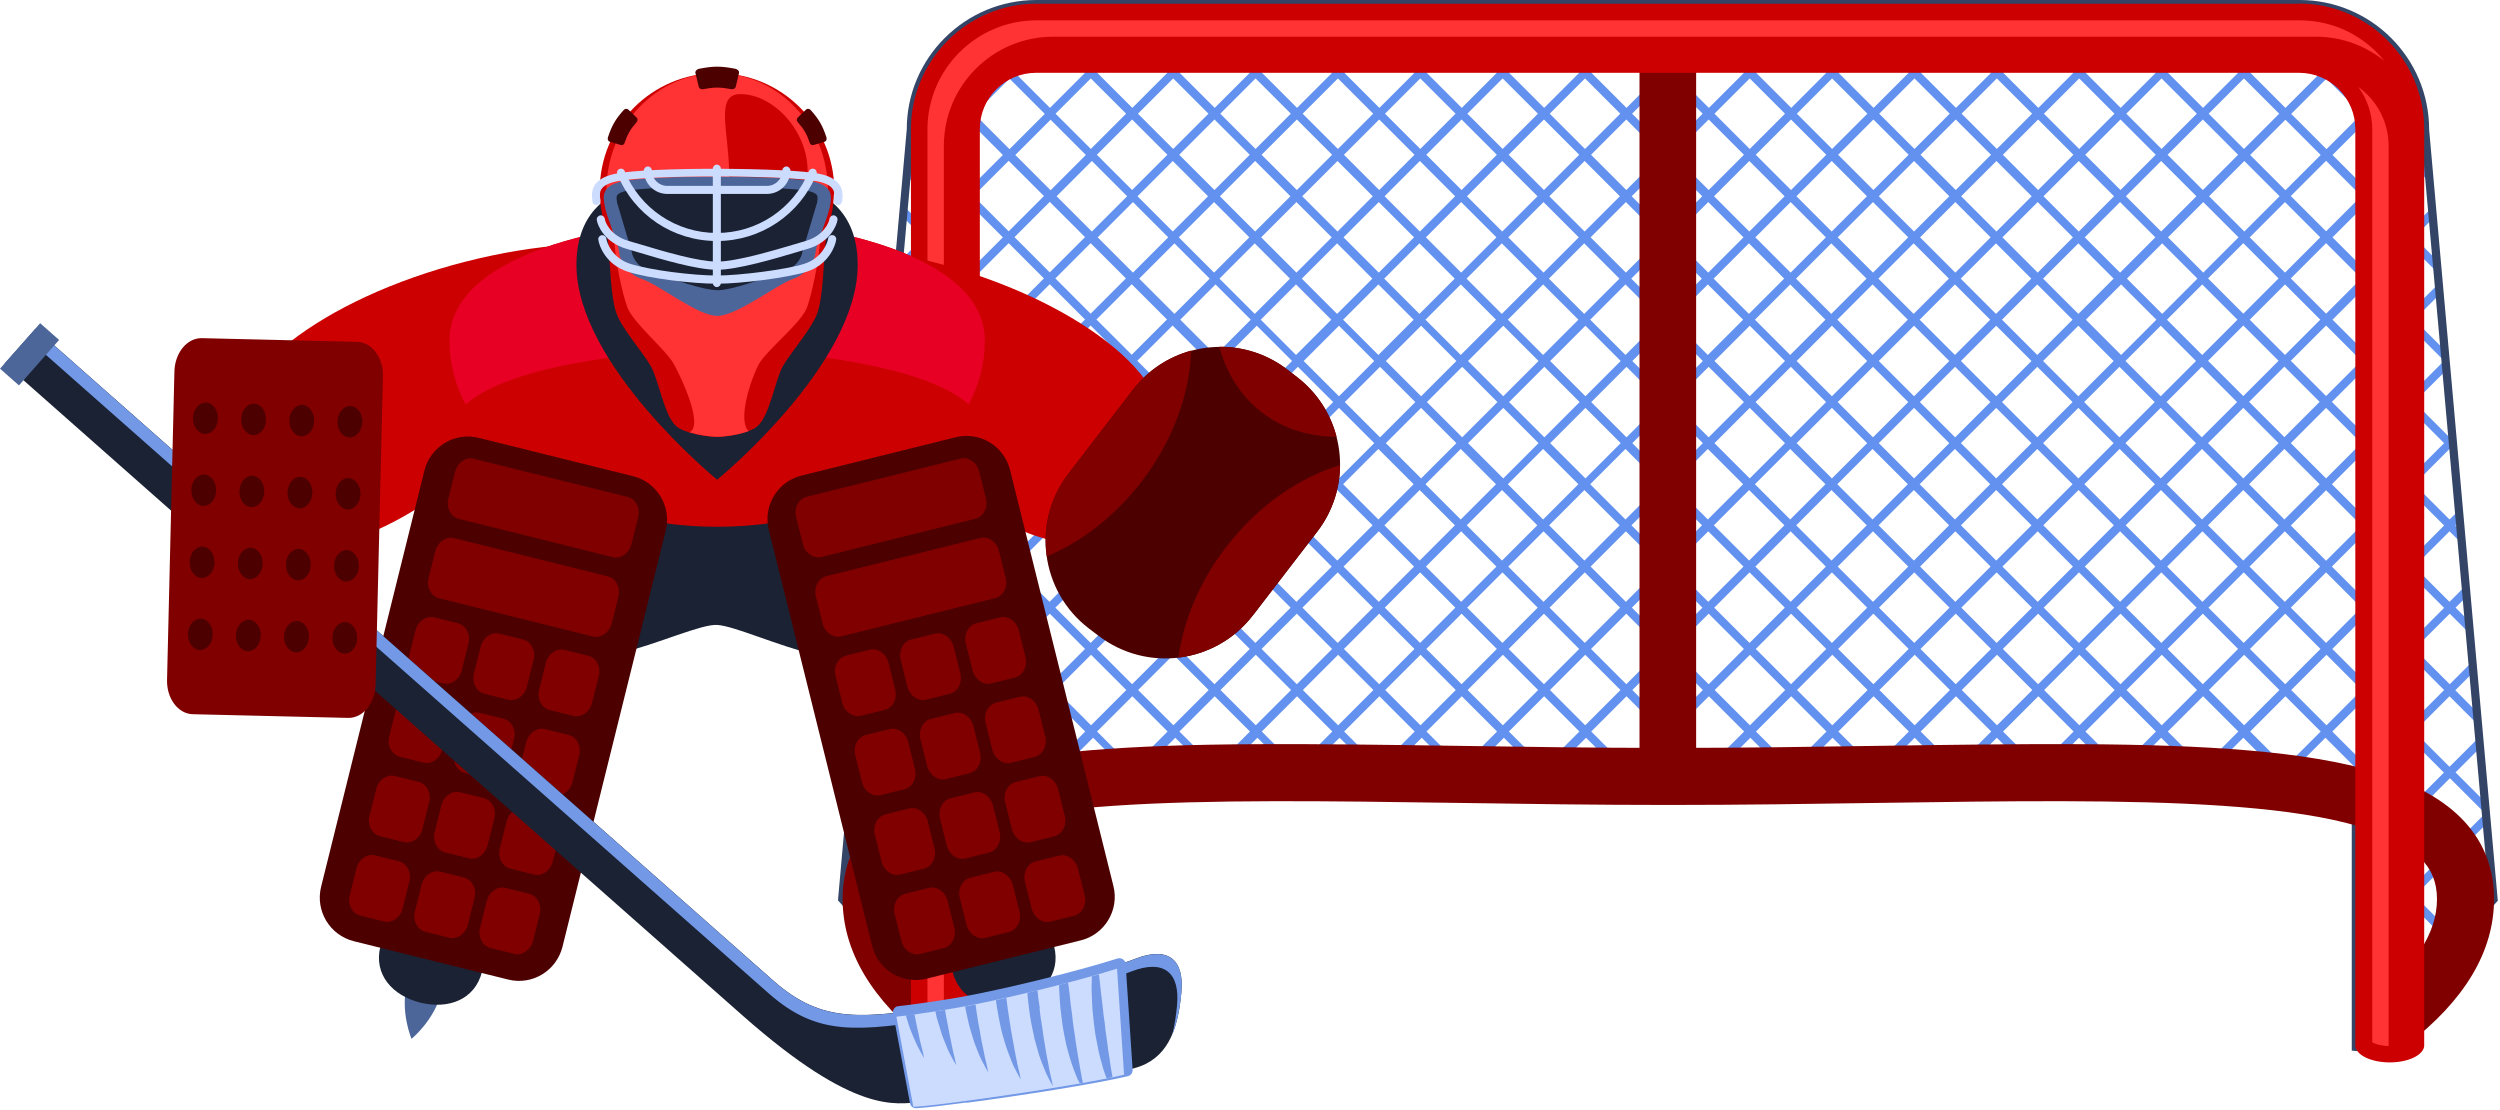 <svg viewBox="0 0 525 233" fill="none" xmlns="http://www.w3.org/2000/svg">
<path d="M506.861 207.643C507.253 207.207 507.645 206.772 508.037 206.38L507.079 205.421L514.485 198.015L515.052 198.581C515.444 198.145 515.836 197.71 516.184 197.274L515.705 196.795L523.112 189.388C523.417 189.083 523.591 188.865 523.591 188.865L523.373 186.6L523.068 186.905L515.662 179.498L522.197 172.963L521.761 168.301L515.662 162.202L520.759 157.105L520.541 154.883L514.398 161.026L506.992 153.619L514.398 146.213L520.28 152.094L520.018 149.393L515.618 144.949L519.321 141.246L519.147 138.981L514.442 143.686L507.035 136.279L514.442 128.873L518.624 133.055L518.406 130.354L515.662 127.609L517.927 125.344L517.709 123.078L514.398 126.389L506.992 118.983L514.398 111.576L516.882 114.06L516.664 111.359L515.618 110.313L516.489 109.442L516.315 107.22L514.398 109.093L506.992 101.687L514.398 94.28L515.226 95.108L514.877 91.361L514.398 91.84L506.992 84.434L513.701 77.768L513.309 73.455L506.992 67.137L512.263 61.866L512.046 59.644L505.728 65.918L498.322 58.511L505.728 51.105L511.784 57.16L511.566 54.459L506.948 49.841L510.826 45.964L510.608 43.698L505.728 48.578L498.322 41.171L505.728 33.765L510.129 38.165L509.911 35.464L506.992 32.545L509.431 30.105L509.214 27.883L505.728 31.325L498.322 23.918L505.728 16.512L507.558 18.342C506.992 16.73 506.251 15.161 505.38 13.724L498.322 6.666L498.714 6.273C498.235 5.925 497.799 5.576 497.276 5.228L497.102 5.446L496.274 4.618C494.793 3.747 493.268 3.006 491.656 2.44L495.882 6.666L488.475 14.072L481.069 6.666L486.558 1.176C485.818 1.089 485.077 1.002 484.336 0.958L479.849 5.446L475.274 0.871H472.835L478.629 6.666L471.223 14.072L463.816 6.666L469.611 0.871H467.171L462.596 5.446L458.022 0.871H455.582L461.376 6.666L453.97 14.072L446.563 6.666L452.358 0.871H449.918L445.343 5.446L440.769 0.871H438.329L444.124 6.666L436.717 14.072L429.311 6.666L435.105 0.871H432.665L428.091 5.446L423.516 0.871H421.076L426.871 6.666L419.464 14.072L412.058 6.666L417.852 0.871H415.412L410.838 5.446L406.263 0.871H403.823L409.618 6.666L402.211 14.072L394.805 6.666L400.6 0.871H398.16L393.585 5.446L389.01 0.871H386.571L392.365 6.666L384.959 14.072L377.552 6.666L383.347 0.871H380.907L376.332 5.446L371.758 0.871H369.318L375.112 6.666L367.706 14.072L360.299 6.666L366.094 0.871H363.654L359.08 5.446L354.505 0.871H352.065L357.86 6.666L350.453 14.072L343.047 6.666L348.841 0.871H346.401L341.827 5.446L337.252 0.871H334.812L340.607 6.666L333.2 14.072L325.794 6.666L331.588 0.871H329.149L324.574 5.446L319.999 0.871H317.56L323.354 6.666L315.948 14.072L308.541 6.666L314.336 0.871H311.896L307.321 5.446L302.747 0.871H300.307L306.101 6.666L298.695 14.072L291.288 6.666L297.083 0.871H294.643L290.068 5.446L285.494 0.871H283.054L288.849 6.666L281.442 14.072L274.036 6.666L279.83 0.871H277.39L272.816 5.446L268.241 0.871H265.801L271.596 6.666L264.189 14.072L256.783 6.666L262.577 0.871H260.137L255.563 5.446L250.988 0.871H248.548L254.343 6.666L246.936 14.072L239.53 6.666L245.324 0.871H242.885L238.31 5.446L233.735 0.871H231.296L237.09 6.666L229.684 14.072L222.277 6.666L228.072 0.871H225.632L221.057 5.446L216.57 0.958C215.829 0.958 215.089 1.089 214.348 1.176L219.837 6.666L212.431 14.072L205.024 6.666L209.251 2.44C207.639 3.006 206.07 3.747 204.632 4.618L203.805 5.446L203.587 5.228C203.107 5.576 202.628 5.925 202.149 6.273L202.541 6.666L195.483 13.724C194.612 15.205 193.871 16.73 193.305 18.385L195.135 16.555L202.541 23.962L195.135 31.368L191.649 27.927L191.475 30.148L193.915 32.588L190.996 35.507L190.734 38.209L195.135 33.808L202.541 41.215L195.135 48.621L190.255 43.742L190.037 46.007L193.915 49.885L189.297 54.503L189.079 57.204L195.135 51.148L202.541 58.555L195.135 65.961L188.817 59.687L188.643 61.909L193.915 67.181L187.597 73.498L187.205 77.811L193.871 84.477L186.465 91.884L185.985 91.405L185.637 95.151L186.465 94.324L193.871 101.73L186.465 109.137L184.591 107.263L184.417 109.485L185.288 110.357L184.243 111.402L183.981 114.103L186.465 111.62L193.871 119.026L186.465 126.433L183.153 123.122L182.936 125.387L185.201 127.653L182.456 130.398L182.239 133.099L186.421 128.916L193.828 136.323L186.421 143.729L181.716 139.024L181.498 141.29L185.201 144.993L180.801 149.437L180.583 152.138L186.465 146.256L193.871 153.663L186.465 161.069L180.322 154.926L180.104 157.148L185.201 162.246L179.102 168.345L178.71 173.007L185.245 179.542L177.838 186.948L177.533 186.644L177.315 188.909C177.315 188.909 177.49 189.127 177.795 189.475L185.201 196.838L184.722 197.317C185.114 197.753 185.463 198.189 185.855 198.625L186.421 198.058L193.828 205.465L192.869 206.423C193.261 206.859 193.653 207.294 194.045 207.687L195.047 206.685L202.454 214.091L201.147 215.398C201.583 215.834 201.975 216.269 202.367 216.618L203.674 215.311L206.157 217.794V215.355L204.894 214.091L206.157 212.828V210.388L203.674 212.871L196.267 205.465L203.674 198.058L206.157 200.542V198.102L204.894 196.838L206.157 195.575V193.135L203.674 195.618L196.267 188.212L203.674 180.805L206.157 183.289V180.849L204.894 179.585L206.157 178.322V175.882L203.674 178.366L196.267 170.959L203.674 163.553L206.68 166.559H209.12L204.894 162.333L212.3 154.926L219.707 162.333L215.481 166.559H217.92L220.927 163.553L223.933 166.559H226.373L222.146 162.333L229.553 154.926L236.96 162.333L232.733 166.559H235.173L238.179 163.553L241.186 166.559H243.625L239.399 162.333L246.806 154.926L254.212 162.333L249.986 166.559H252.426L255.432 163.553L258.438 166.559H260.878L256.652 162.333L264.059 154.926L271.465 162.333L267.239 166.559H269.679L272.685 163.553L275.691 166.559H278.131L273.905 162.333L281.311 154.926L288.718 162.333L284.492 166.559H286.932L289.938 163.553L292.944 166.559H295.384L291.158 162.333L298.564 154.926L305.971 162.333L301.745 166.559H304.184L307.191 163.553L310.197 166.559H312.636L308.41 162.333L315.817 154.926L323.223 162.333L318.997 166.559H321.437L324.443 163.553L327.449 166.559H329.889L325.663 162.333L333.07 154.926L340.476 162.333L336.25 166.559H338.69L341.696 163.553L344.702 166.559H347.142L342.916 162.333L350.322 154.926L357.729 162.333L353.503 166.559H355.943L358.949 163.553L361.955 166.559H364.395L360.169 162.333L367.575 154.926L374.982 162.333L370.756 166.559H373.195L376.202 163.553L379.208 166.559H381.648L377.421 162.333L384.828 154.926L392.235 162.333L388.008 166.559H390.448L393.454 163.553L396.461 166.559H398.9L394.674 162.333L402.081 154.926L409.487 162.333L405.261 166.559H407.701L410.707 163.553L413.713 166.559H416.153L411.927 162.333L419.334 154.926L426.74 162.333L422.514 166.559H424.954L427.96 163.553L430.966 166.559H433.406L429.18 162.333L436.586 154.926L443.993 162.333L439.767 166.559H442.207L445.213 163.553L448.219 166.559H450.659L446.433 162.333L453.839 154.926L461.246 162.333L457.02 166.559H459.459L462.466 163.553L465.472 166.559H467.911L463.685 162.333L471.092 154.926L478.498 162.333L474.272 166.559H476.712L479.718 163.553L482.724 166.559H485.164L480.938 162.333L488.345 154.926L495.751 162.333L491.525 166.559H493.965L496.971 163.553L504.378 170.959L496.971 178.366L494.488 175.882V178.322L495.751 179.585L494.488 180.849V183.289L496.971 180.805L504.378 188.212L496.971 195.618L494.488 193.135V195.575L495.751 196.838L494.488 198.102V200.542L496.971 198.058L504.378 205.465L496.971 212.871L494.488 210.388V212.828L495.751 214.091L494.488 215.355V217.794L496.971 215.311L498.278 216.618C498.67 216.226 499.062 215.79 499.498 215.355L498.191 214.047L505.597 206.641L506.643 207.643H506.861ZM521.892 188.125L514.485 195.531L507.079 188.125L514.485 180.718L521.892 188.125ZM521.892 170.828L514.485 178.235L507.079 170.828L514.485 163.422L521.892 170.828ZM513.265 144.906L505.859 152.312L498.452 144.906L505.859 137.499L513.265 144.906ZM220.622 25.138L228.028 32.545L220.622 39.951L213.215 32.545L220.622 25.138ZM211.995 31.325L204.589 23.918L211.995 16.512L219.402 23.918L211.995 31.325ZM487.343 32.545L479.936 39.951L472.53 32.545L479.936 25.138L487.343 32.545ZM481.156 23.918L488.563 16.512L495.969 23.918L488.563 31.325L481.156 23.918ZM237.918 42.435L245.324 49.841L237.918 57.248L230.511 49.841L237.918 42.435ZM229.292 48.621L221.885 41.215L229.292 33.808L236.698 41.215L229.292 48.621ZM470.09 49.841L462.683 57.248L455.277 49.841L462.683 42.435L470.09 49.841ZM463.903 41.215L471.31 33.808L478.716 41.215L471.31 48.621L463.903 41.215ZM255.258 59.731L262.664 67.137L255.258 74.544L247.851 67.137L255.258 59.731ZM246.632 65.918L239.225 58.511L246.632 51.105L254.038 58.511L246.632 65.918ZM452.837 67.137L445.431 74.544L438.024 67.137L445.431 59.731L452.837 67.137ZM446.65 58.511L454.057 51.105L461.463 58.511L454.057 65.918L446.65 58.511ZM262.708 84.434L255.301 91.84L247.895 84.434L255.301 77.027L262.708 84.434ZM256.521 75.808L263.928 68.401L271.334 75.808L263.928 83.214L256.521 75.808ZM263.928 85.654L271.334 93.06L263.928 100.467L256.521 93.06L263.928 85.654ZM265.148 84.434L272.554 77.027L279.961 84.434L272.554 91.84L265.148 84.434ZM273.774 75.808L281.181 68.401L288.587 75.808L281.181 83.214L273.774 75.808ZM281.181 85.654L288.587 93.06L281.181 100.467L273.774 93.06L281.181 85.654ZM282.401 84.434L289.807 77.027L297.214 84.434L289.807 91.84L282.401 84.434ZM291.027 75.808L298.433 68.401L305.84 75.808L298.433 83.214L291.027 75.808ZM298.433 85.654L305.84 93.06L298.433 100.467L291.027 93.06L298.433 85.654ZM299.653 84.434L307.06 77.027L314.466 84.434L307.06 91.84L299.653 84.434ZM308.28 75.808L315.686 68.401L323.093 75.808L315.686 83.214L308.28 75.808ZM315.686 85.654L323.093 93.06L315.686 100.467L308.28 93.06L315.686 85.654ZM316.906 84.434L324.313 77.027L331.719 84.434L324.313 91.84L316.906 84.434ZM325.533 75.808L332.939 68.401L340.345 75.808L332.939 83.214L325.533 75.808ZM332.939 85.654L340.345 93.06L332.939 100.467L325.533 93.06L332.939 85.654ZM334.159 84.434L341.565 77.027L348.972 84.434L341.565 91.84L334.159 84.434ZM342.785 75.808L350.192 68.401L357.598 75.808L350.192 83.214L342.785 75.808ZM350.192 85.654L357.598 93.06L350.192 100.467L342.785 93.06L350.192 85.654ZM351.412 84.434L358.818 77.027L366.225 84.434L358.818 91.84L351.412 84.434ZM360.038 75.808L367.445 68.401L374.851 75.808L367.445 83.214L360.038 75.808ZM367.445 85.654L374.851 93.06L367.445 100.467L360.038 93.06L367.445 85.654ZM368.664 84.434L376.071 77.027L383.477 84.434L376.071 91.84L368.664 84.434ZM377.291 75.808L384.697 68.401L392.104 75.808L384.697 83.214L377.291 75.808ZM384.697 85.654L392.104 93.06L384.697 100.467L377.291 93.06L384.697 85.654ZM385.917 84.434L393.324 77.027L400.73 84.434L393.324 91.84L385.917 84.434ZM394.544 75.808L401.95 68.401L409.357 75.808L401.95 83.214L394.544 75.808ZM401.95 85.654L409.357 93.06L401.95 100.467L394.544 93.06L401.95 85.654ZM403.17 84.434L410.576 77.027L417.983 84.434L410.576 91.84L403.17 84.434ZM411.796 75.808L419.203 68.401L426.609 75.808L419.203 83.214L411.796 75.808ZM419.203 85.654L426.609 93.06L419.203 100.467L411.796 93.06L419.203 85.654ZM420.423 84.434L427.829 77.027L435.236 84.434L427.829 91.84L420.423 84.434ZM429.049 75.808L436.456 68.401L443.862 75.808L436.456 83.214L429.049 75.808ZM436.456 85.654L443.862 93.06L436.456 100.467L429.049 93.06L436.456 85.654ZM437.676 84.434L445.082 77.027L452.489 84.434L445.082 91.84L437.676 84.434ZM453.752 85.654L461.158 93.06L453.752 100.467L446.346 93.06L453.752 85.654ZM454.972 84.434L462.378 77.027L469.785 84.434L462.378 91.84L454.972 84.434ZM453.752 83.214L446.346 75.808L453.752 68.401L461.158 75.808L453.752 83.214ZM436.456 65.918L429.049 58.511L436.456 51.105L443.862 58.511L436.456 65.918ZM435.236 67.137L427.829 74.544L420.423 67.137L427.829 59.731L435.236 67.137ZM419.159 65.918L411.753 58.511L419.159 51.105L426.566 58.511L419.159 65.918ZM417.939 67.137L410.533 74.544L403.126 67.137L410.533 59.731L417.939 67.137ZM401.863 65.918L394.456 58.511L401.863 51.105L409.269 58.511L401.863 65.918ZM400.643 67.137L393.237 74.544L385.83 67.137L393.237 59.731L400.643 67.137ZM384.567 65.918L377.16 58.511L384.567 51.105L391.973 58.511L384.567 65.918ZM383.347 67.137L375.94 74.544L368.534 67.137L375.94 59.731L383.347 67.137ZM367.27 65.918L359.864 58.511L367.27 51.105L374.677 58.511L367.27 65.918ZM366.05 67.137L358.644 74.544L351.237 67.137L358.644 59.731L366.05 67.137ZM349.974 65.918L342.567 58.511L349.974 51.105L357.38 58.511L349.974 65.918ZM348.754 67.137L341.348 74.544L333.941 67.137L341.348 59.731L348.754 67.137ZM332.678 65.918L325.271 58.511L332.678 51.105L340.084 58.511L332.678 65.918ZM331.458 67.137L324.051 74.544L316.645 67.137L324.051 59.731L331.458 67.137ZM315.381 65.918L307.975 58.511L315.381 51.105L322.788 58.511L315.381 65.918ZM314.161 67.137L306.755 74.544L299.348 67.137L306.755 59.731L314.161 67.137ZM298.085 65.918L290.678 58.511L298.085 51.105L305.491 58.511L298.085 65.918ZM296.865 67.137L289.458 74.544L282.052 67.137L289.458 59.731L296.865 67.137ZM280.789 65.918L273.382 58.511L280.789 51.105L288.195 58.511L280.789 65.918ZM279.569 67.137L272.162 74.544L264.756 67.137L272.162 59.731L279.569 67.137ZM263.492 65.918L256.086 58.511L263.492 51.105L270.899 58.511L263.492 65.918ZM253.646 75.764L246.239 83.17L238.833 75.764L246.239 68.357L253.646 75.764ZM245.019 84.39L237.613 91.797L230.207 84.39L237.613 76.984L245.019 84.39ZM246.239 85.61L253.646 93.017L246.239 100.423L238.833 93.017L246.239 85.61ZM245.019 101.687L237.613 109.093L230.207 101.687L237.613 94.28L245.019 101.687ZM246.239 102.907L253.646 110.313L246.239 117.719L238.833 110.313L246.239 102.907ZM247.459 101.687L254.866 94.28L262.272 101.687L254.866 109.093L247.459 101.687ZM263.536 102.907L270.942 110.313L263.536 117.719L256.129 110.313L263.536 102.907ZM264.756 101.687L272.162 94.28L279.569 101.687L272.162 109.093L264.756 101.687ZM280.832 102.907L288.239 110.313L280.832 117.719L273.426 110.313L280.832 102.907ZM282.052 101.687L289.458 94.28L296.865 101.687L289.458 109.093L282.052 101.687ZM298.128 102.907L305.535 110.313L298.128 117.719L290.722 110.313L298.128 102.907ZM299.348 101.687L306.755 94.28L314.161 101.687L306.755 109.093L299.348 101.687ZM315.425 102.907L322.831 110.313L315.425 117.719L308.018 110.313L315.425 102.907ZM316.645 101.687L324.051 94.28L331.458 101.687L324.051 109.093L316.645 101.687ZM332.721 102.907L340.128 110.313L332.721 117.719L325.315 110.313L332.721 102.907ZM333.941 101.687L341.348 94.28L348.754 101.687L341.348 109.093L333.941 101.687ZM350.017 102.907L357.424 110.313L350.017 117.719L342.611 110.313L350.017 102.907ZM351.237 101.687L358.644 94.28L366.05 101.687L358.644 109.093L351.237 101.687ZM367.314 102.907L374.72 110.313L367.314 117.719L359.907 110.313L367.314 102.907ZM368.534 101.687L375.94 94.28L383.347 101.687L375.94 109.093L368.534 101.687ZM384.61 102.907L392.017 110.313L384.61 117.719L377.204 110.313L384.61 102.907ZM385.83 101.687L393.237 94.28L400.643 101.687L393.237 109.093L385.83 101.687ZM401.907 102.907L409.313 110.313L401.907 117.719L394.5 110.313L401.907 102.907ZM403.126 101.687L410.533 94.28L417.939 101.687L410.533 109.093L403.126 101.687ZM419.203 102.907L426.609 110.313L419.203 117.719L411.796 110.313L419.203 102.907ZM420.423 101.687L427.829 94.28L435.236 101.687L427.829 109.093L420.423 101.687ZM436.499 102.907L443.906 110.313L436.499 117.719L429.093 110.313L436.499 102.907ZM437.719 101.687L445.126 94.28L452.532 101.687L445.126 109.093L437.719 101.687ZM453.796 102.907L461.202 110.313L453.796 117.719L446.389 110.313L453.796 102.907ZM455.015 101.687L462.422 94.28L469.828 101.687L462.422 109.093L455.015 101.687ZM471.092 102.907L478.498 110.313L471.092 117.719L463.685 110.313L471.092 102.907ZM472.312 101.687L479.718 94.28L487.125 101.687L479.718 109.093L472.312 101.687ZM471.092 100.467L463.685 93.06L471.092 85.654L478.498 93.06L471.092 100.467ZM472.312 84.39L479.718 76.984L487.125 84.39L479.718 91.797L472.312 84.39ZM471.092 83.17L463.685 75.764L471.092 68.357L478.498 75.764L471.092 83.17ZM462.466 74.544L455.059 67.137L462.466 59.731L469.872 67.137L462.466 74.544ZM463.685 58.468L471.092 51.061L478.498 58.468L471.092 65.874L463.685 58.468ZM453.839 48.621L446.433 41.215L453.839 33.808L461.246 41.215L453.839 48.621ZM452.619 49.841L445.213 57.248L437.806 49.841L445.213 42.435L452.619 49.841ZM436.543 48.621L429.136 41.215L436.543 33.808L443.949 41.215L436.543 48.621ZM435.323 49.841L427.916 57.248L420.51 49.841L427.916 42.435L435.323 49.841ZM419.246 48.621L411.84 41.215L419.246 33.808L426.653 41.215L419.246 48.621ZM418.027 49.841L410.62 57.248L403.214 49.841L410.62 42.435L418.027 49.841ZM401.95 48.621L394.544 41.215L401.95 33.808L409.357 41.215L401.95 48.621ZM400.73 49.841L393.324 57.248L385.917 49.841L393.324 42.435L400.73 49.841ZM384.654 48.621L377.247 41.215L384.654 33.808L392.06 41.215L384.654 48.621ZM383.434 49.841L376.027 57.248L368.621 49.841L376.027 42.435L383.434 49.841ZM367.357 48.621L359.951 41.215L367.357 33.808L374.764 41.215L367.357 48.621ZM366.137 49.841L358.731 57.248L351.325 49.841L358.731 42.435L366.137 49.841ZM350.061 48.621L342.655 41.215L350.061 33.808L357.468 41.215L350.061 48.621ZM348.841 49.841L341.435 57.248L334.028 49.841L341.435 42.435L348.841 49.841ZM332.765 48.621L325.358 41.215L332.765 33.808L340.171 41.215L332.765 48.621ZM331.545 49.841L324.138 57.248L316.732 49.841L324.138 42.435L331.545 49.841ZM315.468 48.621L308.062 41.215L315.468 33.808L322.875 41.215L315.468 48.621ZM314.248 49.841L306.842 57.248L299.435 49.841L306.842 42.435L314.248 49.841ZM298.172 48.621L290.765 41.215L298.172 33.808L305.579 41.215L298.172 48.621ZM296.952 49.841L289.546 57.248L282.139 49.841L289.546 42.435L296.952 49.841ZM280.876 48.621L273.469 41.215L280.876 33.808L288.282 41.215L280.876 48.621ZM279.656 49.841L272.249 57.248L264.843 49.841L272.249 42.435L279.656 49.841ZM263.579 48.621L256.173 41.215L263.579 33.808L270.986 41.215L263.579 48.621ZM262.359 49.841L254.953 57.248L247.546 49.841L254.953 42.435L262.359 49.841ZM246.283 48.621L238.876 41.215L246.283 33.808L253.689 41.215L246.283 48.621ZM236.437 58.468L229.03 65.874L221.624 58.468L229.03 51.061L236.437 58.468ZM237.657 59.687L245.063 67.094L237.657 74.5L230.25 67.094L237.657 59.687ZM236.437 75.764L229.03 83.17L221.624 75.764L229.03 68.357L236.437 75.764ZM227.81 84.39L220.404 91.797L212.997 84.39L220.404 76.984L227.81 84.39ZM229.03 85.61L236.437 93.017L229.03 100.423L221.624 93.017L229.03 85.61ZM227.81 101.687L220.404 109.093L212.997 101.687L220.404 94.28L227.81 101.687ZM229.03 102.907L236.437 110.313L229.03 117.719L221.624 110.313L229.03 102.907ZM227.81 118.983L220.404 126.389L212.997 118.983L220.404 111.576L227.81 118.983ZM229.03 120.203L236.437 127.609L229.03 135.016L221.624 127.609L229.03 120.203ZM230.25 118.983L237.657 111.576L245.063 118.983L237.657 126.389L230.25 118.983ZM246.327 120.203L253.733 127.609L246.327 135.016L238.92 127.609L246.327 120.203ZM247.546 118.983L254.953 111.576L262.359 118.983L254.953 126.389L247.546 118.983ZM263.623 120.203L271.029 127.609L263.623 135.016L256.216 127.609L263.623 120.203ZM264.843 118.983L272.249 111.576L279.656 118.983L272.249 126.389L264.843 118.983ZM280.919 120.203L288.326 127.609L280.919 135.016L273.513 127.609L280.919 120.203ZM282.139 118.983L289.546 111.576L296.952 118.983L289.546 126.389L282.139 118.983ZM298.216 120.203L305.622 127.609L298.216 135.016L290.809 127.609L298.216 120.203ZM299.435 118.983L306.842 111.576L314.248 118.983L306.842 126.389L299.435 118.983ZM315.512 120.203L322.918 127.609L315.512 135.016L308.105 127.609L315.512 120.203ZM316.732 118.983L324.138 111.576L331.545 118.983L324.138 126.389L316.732 118.983ZM332.808 120.203L340.215 127.609L332.808 135.016L325.402 127.609L332.808 120.203ZM334.028 118.983L341.435 111.576L348.841 118.983L341.435 126.389L334.028 118.983ZM350.105 120.203L357.511 127.609L350.105 135.016L342.698 127.609L350.105 120.203ZM351.325 118.983L358.731 111.576L366.137 118.983L358.731 126.389L351.325 118.983ZM367.401 120.203L374.807 127.609L367.401 135.016L359.994 127.609L367.401 120.203ZM368.621 118.983L376.027 111.576L383.434 118.983L376.027 126.389L368.621 118.983ZM384.697 120.203L392.104 127.609L384.697 135.016L377.291 127.609L384.697 120.203ZM385.917 118.983L393.324 111.576L400.73 118.983L393.324 126.389L385.917 118.983ZM401.994 120.203L409.4 127.609L401.994 135.016L394.587 127.609L401.994 120.203ZM403.214 118.983L410.62 111.576L418.027 118.983L410.62 126.389L403.214 118.983ZM419.29 120.203L426.696 127.609L419.29 135.016L411.883 127.609L419.29 120.203ZM420.51 118.983L427.916 111.576L435.323 118.983L427.916 126.389L420.51 118.983ZM436.586 120.203L443.993 127.609L436.586 135.016L429.18 127.609L436.586 120.203ZM437.806 118.983L445.213 111.576L452.619 118.983L445.213 126.389L437.806 118.983ZM453.883 120.203L461.289 127.609L453.883 135.016L446.476 127.609L453.883 120.203ZM455.103 118.983L462.509 111.576L469.916 118.983L462.509 126.389L455.103 118.983ZM471.179 120.203L478.586 127.609L471.179 135.016L463.773 127.609L471.179 120.203ZM472.399 118.983L479.805 111.576L487.212 118.983L479.805 126.389L472.399 118.983ZM488.475 120.203L495.882 127.609L488.475 135.016L481.069 127.609L488.475 120.203ZM489.695 118.983L497.102 111.576L504.508 118.983L497.102 126.389L489.695 118.983ZM488.475 117.763L481.069 110.357L488.475 102.95L495.882 110.357L488.475 117.763ZM489.695 101.687L497.102 94.28L504.508 101.687L497.102 109.093L489.695 101.687ZM488.475 100.467L481.069 93.06L488.475 85.654L495.882 93.06L488.475 100.467ZM489.695 84.39L497.102 76.984L504.508 84.39L497.102 91.797L489.695 84.39ZM488.475 83.17L481.069 75.764L488.475 68.357L495.882 75.764L488.475 83.17ZM479.849 74.544L472.442 67.137L479.849 59.731L487.255 67.137L479.849 74.544ZM481.069 58.468L488.475 51.061L495.882 58.468L488.475 65.874L481.069 58.468ZM479.849 57.248L472.442 49.841L479.849 42.435L487.255 49.841L479.849 57.248ZM481.069 41.171L488.475 33.765L495.882 41.171L488.475 48.578L481.069 41.171ZM471.223 31.281L463.816 23.875L471.223 16.468L478.629 23.875L471.223 31.281ZM470.003 32.501L462.596 39.908L455.19 32.501L462.596 25.095L470.003 32.501ZM453.926 31.281L446.52 23.875L453.926 16.468L461.333 23.875L453.926 31.281ZM452.706 32.501L445.3 39.908L437.893 32.501L445.3 25.095L452.706 32.501ZM436.63 31.281L429.223 23.875L436.63 16.468L444.036 23.875L436.63 31.281ZM435.41 32.501L428.004 39.908L420.597 32.501L428.004 25.095L435.41 32.501ZM419.334 31.281L411.927 23.875L419.334 16.468L426.74 23.875L419.334 31.281ZM418.114 32.501L410.707 39.908L403.301 32.501L410.707 25.095L418.114 32.501ZM402.037 31.281L394.631 23.875L402.037 16.468L409.444 23.875L402.037 31.281ZM400.817 32.501L393.411 39.908L386.004 32.501L393.411 25.095L400.817 32.501ZM384.741 31.281L377.334 23.875L384.741 16.468L392.147 23.875L384.741 31.281ZM383.521 32.501L376.114 39.908L368.708 32.501L376.114 25.095L383.521 32.501ZM367.445 31.281L360.038 23.875L367.445 16.468L374.851 23.875L367.445 31.281ZM366.225 32.501L358.818 39.908L351.412 32.501L358.818 25.095L366.225 32.501ZM350.148 31.281L342.742 23.875L350.148 16.468L357.555 23.875L350.148 31.281ZM348.928 32.501L341.522 39.908L334.115 32.501L341.522 25.095L348.928 32.501ZM332.852 31.281L325.445 23.875L332.852 16.468L340.258 23.875L332.852 31.281ZM331.632 32.501L324.225 39.908L316.819 32.501L324.225 25.095L331.632 32.501ZM315.555 31.281L308.149 23.875L315.555 16.468L322.962 23.875L315.555 31.281ZM314.336 32.501L306.929 39.908L299.523 32.501L306.929 25.095L314.336 32.501ZM298.259 31.281L290.853 23.875L298.259 16.468L305.666 23.875L298.259 31.281ZM297.039 32.501L289.633 39.908L282.226 32.501L289.633 25.095L297.039 32.501ZM280.963 31.281L273.556 23.875L280.963 16.468L288.369 23.875L280.963 31.281ZM279.743 32.501L272.336 39.908L264.93 32.501L272.336 25.095L279.743 32.501ZM263.666 31.281L256.26 23.875L263.666 16.468L271.073 23.875L263.666 31.281ZM262.447 32.501L255.04 39.908L247.634 32.501L255.04 25.095L262.447 32.501ZM246.37 31.281L238.964 23.875L246.37 16.468L253.777 23.875L246.37 31.281ZM245.15 32.501L237.744 39.908L230.337 32.501L237.744 25.095L245.15 32.501ZM229.074 31.281L221.667 23.875L229.074 16.468L236.48 23.875L229.074 31.281ZM219.227 41.171L211.821 48.578L204.414 41.171L211.821 33.765L219.227 41.171ZM220.447 42.391L227.854 49.798L220.447 57.204L213.041 49.798L220.447 42.391ZM219.227 58.468L211.821 65.874L204.414 58.468L211.821 51.061L219.227 58.468ZM220.447 59.687L227.854 67.094L220.447 74.5L213.041 67.094L220.447 59.687ZM219.227 75.764L211.821 83.17L204.414 75.764L211.821 68.357L219.227 75.764ZM210.601 84.39L203.195 91.797L195.788 84.39L203.195 76.984L210.601 84.39ZM211.821 85.61L219.227 93.017L211.821 100.423L204.414 93.017L211.821 85.61ZM210.601 101.687L203.195 109.093L195.788 101.687L203.195 94.28L210.601 101.687ZM211.821 102.907L219.227 110.313L211.821 117.719L204.414 110.313L211.821 102.907ZM210.601 118.983L203.195 126.389L195.788 118.983L203.195 111.576L210.601 118.983ZM211.821 120.203L219.227 127.609L211.821 135.016L204.414 127.609L211.821 120.203ZM210.601 136.279L203.195 143.686L195.788 136.279L203.195 128.873L210.601 136.279ZM211.821 137.499L219.227 144.906L211.821 152.312L204.414 144.906L211.821 137.499ZM213.041 136.279L220.447 128.873L227.854 136.279L220.447 143.686L213.041 136.279ZM229.117 137.499L236.524 144.906L229.117 152.312L221.711 144.906L229.117 137.499ZM230.337 136.279L237.744 128.873L245.15 136.279L237.744 143.686L230.337 136.279ZM246.414 137.499L253.82 144.906L246.414 152.312L239.007 144.906L246.414 137.499ZM247.634 136.279L255.04 128.873L262.447 136.279L255.04 143.686L247.634 136.279ZM263.71 137.499L271.117 144.906L263.71 152.312L256.303 144.906L263.71 137.499ZM264.93 136.279L272.336 128.873L279.743 136.279L272.336 143.686L264.93 136.279ZM281.006 137.499L288.413 144.906L281.006 152.312L273.6 144.906L281.006 137.499ZM282.226 136.279L289.633 128.873L297.039 136.279L289.633 143.686L282.226 136.279ZM298.303 137.499L305.709 144.906L298.303 152.312L290.896 144.906L298.303 137.499ZM299.523 136.279L306.929 128.873L314.336 136.279L306.929 143.686L299.523 136.279ZM315.599 137.499L323.006 144.906L315.599 152.312L308.193 144.906L315.599 137.499ZM316.819 136.279L324.225 128.873L331.632 136.279L324.225 143.686L316.819 136.279ZM332.895 137.499L340.302 144.906L332.895 152.312L325.489 144.906L332.895 137.499ZM334.115 136.279L341.522 128.873L348.928 136.279L341.522 143.686L334.115 136.279ZM350.192 137.499L357.598 144.906L350.192 152.312L342.785 144.906L350.192 137.499ZM351.412 136.279L358.818 128.873L366.225 136.279L358.818 143.686L351.412 136.279ZM367.488 137.499L374.895 144.906L367.488 152.312L360.082 144.906L367.488 137.499ZM368.708 136.279L376.114 128.873L383.521 136.279L376.114 143.686L368.708 136.279ZM384.784 137.499L392.191 144.906L384.784 152.312L377.378 144.906L384.784 137.499ZM386.004 136.279L393.411 128.873L400.817 136.279L393.411 143.686L386.004 136.279ZM402.081 137.499L409.487 144.906L402.081 152.312L394.674 144.906L402.081 137.499ZM403.301 136.279L410.707 128.873L418.114 136.279L410.707 143.686L403.301 136.279ZM419.377 137.499L426.784 144.906L419.377 152.312L411.971 144.906L419.377 137.499ZM420.597 136.279L428.004 128.873L435.41 136.279L428.004 143.686L420.597 136.279ZM436.673 137.499L444.08 144.906L436.673 152.312L429.267 144.906L436.673 137.499ZM437.893 136.279L445.3 128.873L452.706 136.279L445.3 143.686L437.893 136.279ZM453.97 137.499L461.376 144.906L453.97 152.312L446.563 144.906L453.97 137.499ZM455.19 136.279L462.596 128.873L470.003 136.279L462.596 143.686L455.19 136.279ZM471.266 137.499L478.673 144.906L471.266 152.312L463.86 144.906L471.266 137.499ZM472.486 136.279L479.893 128.873L487.299 136.279L479.893 143.686L472.486 136.279ZM488.563 137.499L495.969 144.906L488.563 152.312L481.156 144.906L488.563 137.499ZM489.782 136.279L497.189 128.873L504.595 136.279L497.189 143.686L489.782 136.279ZM513.265 127.653L505.859 135.059L498.452 127.653L505.859 120.246L513.265 127.653ZM513.265 110.357L505.859 117.763L498.452 110.357L505.859 102.95L513.265 110.357ZM513.265 93.06L505.859 100.467L498.452 93.06L505.859 85.654L513.265 93.06ZM513.265 75.764L505.859 83.17L498.452 75.764L505.859 68.357L513.265 75.764ZM504.639 67.137L497.232 74.544L489.826 67.137L497.232 59.731L504.639 67.137ZM504.639 49.841L497.232 57.248L489.826 49.841L497.232 42.435L504.639 49.841ZM504.639 32.545L497.232 39.951L489.826 32.545L497.232 25.138L504.639 32.545ZM497.232 7.842L504.639 15.248L497.232 22.655L489.826 15.248L497.232 7.842ZM479.936 7.842L487.343 15.248L479.936 22.655L472.53 15.248L479.936 7.842ZM462.64 7.842L470.046 15.248L462.64 22.655L455.233 15.248L462.64 7.842ZM445.343 7.842L452.75 15.248L445.343 22.655L437.937 15.248L445.343 7.842ZM428.047 7.842L435.454 15.248L428.047 22.655L420.641 15.248L428.047 7.842ZM410.751 7.842L418.157 15.248L410.751 22.655L403.344 15.248L410.751 7.842ZM393.454 7.842L400.861 15.248L393.454 22.655L386.048 15.248L393.454 7.842ZM376.158 7.842L383.565 15.248L376.158 22.655L368.752 15.248L376.158 7.842ZM358.862 7.842L366.268 15.248L358.862 22.655L351.455 15.248L358.862 7.842ZM341.565 7.842L348.972 15.248L341.565 22.655L334.159 15.248L341.565 7.842ZM324.269 7.842L331.675 15.248L324.269 22.655L316.863 15.248L324.269 7.842ZM306.973 7.842L314.379 15.248L306.973 22.655L299.566 15.248L306.973 7.842ZM289.676 7.842L297.083 15.248L289.676 22.655L282.27 15.248L289.676 7.842ZM272.38 7.842L279.786 15.248L272.38 22.655L264.973 15.248L272.38 7.842ZM255.084 7.842L262.49 15.248L255.084 22.655L247.677 15.248L255.084 7.842ZM237.787 7.842L245.194 15.248L237.787 22.655L230.381 15.248L237.787 7.842ZM220.491 7.842L227.897 15.248L220.491 22.655L213.084 15.248L220.491 7.842ZM195.788 15.248L203.195 7.842L210.601 15.248L203.195 22.655L195.788 15.248ZM195.788 32.545L203.195 25.138L210.601 32.545L203.195 39.951L195.788 32.545ZM195.788 49.841L203.195 42.435L210.601 49.841L203.195 57.248L195.788 49.841ZM203.195 59.687L210.601 67.094L203.195 74.5L195.788 67.094L203.195 59.687ZM187.118 75.764L194.525 68.357L201.931 75.764L194.525 83.17L187.118 75.764ZM187.118 93.06L194.525 85.654L201.931 93.06L194.525 100.467L187.118 93.06ZM187.118 110.357L194.525 102.95L201.931 110.357L194.525 117.763L187.118 110.357ZM187.118 127.653L194.525 120.246L201.931 127.653L194.525 135.059L187.118 127.653ZM187.118 144.949L194.525 137.543L201.931 144.949L194.525 152.356L187.118 144.949ZM178.492 170.872L185.898 163.465L193.305 170.872L185.898 178.278L178.492 170.872ZM178.492 188.168L185.898 180.762L193.305 188.168L185.898 195.575L178.492 188.168ZM201.975 196.795L194.568 204.201L187.162 196.795L194.568 189.388L201.975 196.795ZM201.975 179.498L194.568 186.905L187.162 179.498L194.568 172.092L201.975 179.498ZM194.568 169.652L187.162 162.246L194.568 154.839L201.975 162.246L194.568 169.652ZM203.195 161.026L195.788 153.619L203.195 146.213L210.601 153.619L203.195 161.026ZM220.491 161.026L213.084 153.619L220.491 146.213L227.897 153.619L220.491 161.026ZM237.787 161.026L230.381 153.619L237.787 146.213L245.194 153.619L237.787 161.026ZM255.084 161.026L247.677 153.619L255.084 146.213L262.49 153.619L255.084 161.026ZM272.38 161.026L264.973 153.619L272.38 146.213L279.786 153.619L272.38 161.026ZM289.676 161.026L282.27 153.619L289.676 146.213L297.083 153.619L289.676 161.026ZM306.973 161.026L299.566 153.619L306.973 146.213L314.379 153.619L306.973 161.026ZM324.269 161.026L316.863 153.619L324.269 146.213L331.675 153.619L324.269 161.026ZM341.565 161.026L334.159 153.619L341.565 146.213L348.972 153.619L341.565 161.026ZM358.862 161.026L351.455 153.619L358.862 146.213L366.268 153.619L358.862 161.026ZM376.158 161.026L368.752 153.619L376.158 146.213L383.565 153.619L376.158 161.026ZM393.454 161.026L386.048 153.619L393.454 146.213L400.861 153.619L393.454 161.026ZM410.751 161.026L403.344 153.619L410.751 146.213L418.157 153.619L410.751 161.026ZM428.047 161.026L420.641 153.619L428.047 146.213L435.454 153.619L428.047 161.026ZM445.343 161.026L437.937 153.619L445.343 146.213L452.75 153.619L445.343 161.026ZM462.64 161.026L455.233 153.619L462.64 146.213L470.046 153.619L462.64 161.026ZM479.936 161.026L472.53 153.619L479.936 146.213L487.343 153.619L479.936 161.026ZM489.782 153.619L497.189 146.213L504.595 153.619L497.189 161.026L489.782 153.619ZM498.409 162.246L505.815 154.839L513.222 162.246L505.815 169.652L498.409 162.246ZM498.409 179.542L505.815 172.135L513.222 179.542L505.815 186.948L498.409 179.542ZM498.409 196.838L505.815 189.432L513.222 196.838L505.815 204.245L498.409 196.838Z" fill="#6291EF"/>
<path d="M494.828 220.713L493.869 220.626V219.755V167.3H206.715V220.452L206.279 220.539C206.279 220.539 205.931 220.713 205.713 220.713C204.319 220.713 194.429 210.17 176.261 189.388L176 189.127V188.778L190.421 27.142C190.421 12.199 202.62 0 217.651 0H482.89C497.921 0 510.12 12.199 510.12 27.23L524.541 189.171L524.28 189.432C506.112 210.214 496.178 220.757 494.784 220.757L494.828 220.713ZM204.972 165.557H495.569V218.23C499.664 214.527 513.736 198.799 522.755 188.517L508.377 27.23C508.377 13.07 496.919 1.655 482.847 1.655H217.607C203.535 1.655 192.12 13.07 192.12 27.142L177.743 188.517C186.761 198.799 200.834 214.527 204.929 218.23V165.557H204.972Z" fill="#334466"/>
<path d="M501.747 220.67C499.961 220.67 498.218 219.885 497.042 218.36C495.037 215.746 495.517 212 498.131 209.995C507.149 203.068 511.767 195.923 511.767 188.822C511.767 185.293 510.635 182.504 508.238 180.152C495.037 167.168 448.551 167.822 394.745 168.606C380.455 168.824 365.685 169.042 350.306 169.042C334.926 169.042 320.157 168.824 305.867 168.606C252.061 167.822 205.574 167.168 192.373 180.152C189.933 182.548 188.844 185.293 188.844 188.822C188.844 195.923 193.419 203.068 202.437 209.995C205.051 212 205.531 215.746 203.526 218.317C201.522 220.931 197.776 221.41 195.205 219.406C183.093 210.083 176.95 199.801 176.95 188.778C176.95 182.025 179.346 176.231 184.052 171.612C200.782 155.1 244.959 155.754 306.085 156.625C320.331 156.843 335.057 157.061 350.349 157.061C365.642 157.061 380.367 156.843 394.614 156.625C455.739 155.754 499.917 155.1 516.647 171.612C521.352 176.231 523.749 182.025 523.749 188.778C523.749 199.801 517.605 210.083 505.494 219.406C504.405 220.234 503.141 220.626 501.878 220.626L501.747 220.67Z" fill="#800000"/>
<path d="M356.19 9.234H344.296V162.244H356.19V9.234Z" fill="#800000"/>
<path d="M482.898 0.782H217.658C203.107 0.782 191.3 12.632 191.3 27.14V219.709C191.474 221.626 194.655 223.151 198.532 223.151C202.41 223.151 205.59 221.626 205.765 219.709V219.535V27.097C205.765 20.561 211.08 15.29 217.571 15.29H482.811C489.346 15.29 494.618 20.605 494.618 27.097V219.666C494.792 221.583 497.973 223.107 501.85 223.107C505.728 223.107 508.908 221.583 509.082 219.666V27.097C509.082 12.545 497.275 0.738 482.724 0.738L482.898 0.782Z" fill="#CC0000"/>
<path d="M198.209 30.628C198.209 17.993 208.491 7.711 221.126 7.711H486.365C491.811 7.711 496.778 9.628 500.743 12.809C496.516 7.581 490.112 4.27 482.923 4.27H217.684C205.049 4.27 194.767 14.552 194.767 27.186V218.927C195.246 219.232 196.466 219.668 198.209 219.711V30.628Z" fill="#FF3333"/>
<path d="M501.612 219.711V30.627C501.612 25.53 499.085 21.042 495.251 18.254C497.081 20.781 498.17 23.831 498.17 27.142V218.883C498.649 219.188 499.869 219.624 501.612 219.667V219.711Z" fill="#FF3333"/>
<path d="M186.814 130.074C186.814 112.134 170.597 97.57 150.617 97.57C130.636 97.57 114.42 112.134 114.42 130.074C114.42 148.014 143.933 130.812 150.617 131.235C158.074 131.727 186.814 148.014 186.814 130.074Z" fill="#1A2233"/>
<path d="M94.395 71.578C94.395 93.141 119.546 110.624 150.607 110.624C181.668 110.624 206.82 93.141 206.82 71.578C206.82 50.014 161.055 45.864 150.607 45.899C140.089 45.934 94.395 49.979 94.395 71.578Z" fill="#CC0000"/>
<path d="M158.128 64.541C154.786 51.526 127.735 47.269 97.659 54.973C67.583 62.676 46.195 79.385 49.255 92.471C59.984 138.518 97.588 96.587 107.649 93.984C117.815 91.346 161.47 77.556 158.128 64.541Z" fill="#CC0000"/>
<path d="M135.276 64.541C138.617 51.526 165.668 47.269 195.745 54.973C225.821 62.676 247.173 79.385 244.148 92.471C233.419 138.518 195.815 96.587 185.754 93.984C175.588 91.346 131.969 77.556 135.276 64.541Z" fill="#CC0000"/>
<path d="M150.607 73.333C159.296 73.333 192.679 75.338 203.443 84.941C205.624 80.79 206.82 76.287 206.82 71.609C206.82 50.045 161.055 45.895 150.607 45.93C140.089 45.965 94.395 50.01 94.395 71.609C94.395 76.287 95.591 80.79 97.772 84.941C108.501 75.373 141.813 73.368 150.607 73.333Z" fill="#E80024"/>
<path d="M121.053 55.64C121.053 76.641 150.601 100.737 150.601 100.737C150.601 100.737 180.115 76.641 180.115 55.64C180.115 34.64 156.054 37.63 150.601 37.7C145.078 37.735 121.053 34.64 121.053 55.64Z" fill="#1A2233"/>
<path d="M175.197 40.796C175.197 40.515 175.197 40.233 175.197 39.987C175.197 26.374 164.187 15.363 150.574 15.363C136.96 15.363 125.95 26.374 125.95 39.987C125.95 40.268 125.95 40.55 125.95 40.796C126.02 42.801 126.302 44.736 126.829 46.565C127.216 48.429 127.638 50.153 127.779 51.49C128.096 55.078 128.236 62.465 129.468 65.842C130.664 69.078 134.85 73.792 136.608 76.782C138.367 79.772 139.423 87.265 142.026 89.516C143.679 90.958 148.358 91.732 150.538 91.732C152.719 91.732 157.398 90.958 159.051 89.516C161.689 87.265 162.745 79.772 164.468 76.782C166.227 73.792 170.413 69.078 171.609 65.842C172.841 62.465 172.981 55.078 173.298 51.49C173.439 50.118 173.825 48.429 174.248 46.565C174.775 44.701 175.057 42.766 175.127 40.796H175.197Z" fill="#CC0000"/>
<path d="M127.357 39.987C127.357 40.268 127.357 40.55 127.357 40.796C127.427 42.801 127.708 44.736 128.201 46.565C128.588 48.429 128.975 50.153 129.08 51.49C129.362 55.078 130.523 61.093 131.719 64.47C132.844 67.706 139.844 73.44 141.498 76.43C143.151 79.42 147.83 89.41 144.769 90.782C146.774 91.38 149.201 91.732 150.608 91.732C152.227 91.732 155.146 91.31 157.222 90.536C154.795 88.285 157.714 79.455 159.367 76.465C161.021 73.475 168.373 67.742 169.498 64.505C170.659 61.128 171.82 55.113 172.137 51.525C172.242 50.153 172.629 48.465 173.016 46.6C173.509 44.736 173.79 42.801 173.86 40.831C173.86 40.55 173.86 40.269 173.86 40.022C173.86 26.409 163.448 15.398 150.608 15.398C137.769 15.398 127.357 26.409 127.357 40.022V39.987Z" fill="#FF3333"/>
<path d="M169.604 35.943C169.604 27.43 162.393 19.762 155.463 19.762C150.046 19.762 153.106 27.782 153.106 36.295C153.106 44.808 150.187 51.386 157.081 51.386C163.976 51.386 169.604 44.491 169.604 35.943Z" fill="#CC0000"/>
<path d="M170.52 38.09C164.716 36.859 137.208 36.718 130.665 38.09C125.987 39.075 126.796 41.678 126.901 42.698C127.183 45.337 129.786 50.613 130.067 53.251C130.173 54.307 131.333 57.437 134.816 58.598C138.685 59.935 146.53 66.372 150.646 66.337C154.761 66.337 163.204 59.689 166.475 58.598C169.958 57.402 171.118 54.272 171.224 53.251C171.505 50.613 174.108 45.337 174.39 42.698C174.495 41.678 175.269 39.075 170.626 38.09H170.52Z" fill="#4D6699"/>
<path d="M150.569 60.919C147.579 60.919 141.81 58.808 138.011 57.436C137.237 57.155 136.534 56.909 135.936 56.698C133.473 55.818 132.735 53.462 132.7 53.039L129.569 42.486C129.569 42.486 129.569 42.275 129.534 42.135C129.393 41.15 129.323 40.587 131.644 40.059C133.262 39.707 141.775 39.109 149.795 39.109C157.816 39.109 167.982 39.707 169.53 40.059C171.851 40.552 171.781 41.15 171.64 42.135C171.64 42.275 171.64 42.381 171.605 42.486L168.474 53.039C168.439 53.462 167.7 55.818 165.238 56.698C164.746 56.874 164.183 57.085 163.514 57.331C160.067 58.597 153.63 60.954 150.605 60.954L150.569 60.919Z" fill="#1A2233"/>
<path d="M155.188 15.363C155.293 14.976 154.942 14.554 154.449 14.448C151.389 13.851 149.806 13.851 146.781 14.448C146.288 14.554 145.936 14.976 146.042 15.363C146.323 16.489 146.464 17.052 146.71 18.177C146.816 18.564 147.203 18.81 147.59 18.74C149.982 18.283 151.248 18.283 153.64 18.74C154.027 18.81 154.449 18.564 154.519 18.177C154.801 17.052 154.941 16.489 155.188 15.363Z" fill="#4D0000"/>
<path d="M131.897 22.997C131.65 22.751 131.193 22.821 130.912 23.173C129.188 25.143 128.52 26.304 127.675 28.802C127.535 29.224 127.675 29.646 128.027 29.751C128.977 30.033 129.434 30.173 130.384 30.455C130.701 30.56 131.052 30.349 131.158 30.033C131.826 28.098 132.354 27.183 133.726 25.6C133.937 25.354 133.937 24.932 133.726 24.721C133.022 24.053 132.67 23.701 131.967 23.032L131.897 22.997Z" fill="#4D0000"/>
<path d="M169.32 22.997C169.567 22.751 170.024 22.821 170.305 23.173C172.029 25.143 172.697 26.304 173.541 28.802C173.682 29.224 173.542 29.646 173.19 29.751C172.24 30.033 171.783 30.173 170.833 30.455C170.516 30.56 170.165 30.349 170.059 30.033C169.391 28.098 168.863 27.183 167.491 25.6C167.28 25.354 167.28 24.932 167.491 24.721C168.195 24.053 168.546 23.701 169.25 23.032L169.32 22.997Z" fill="#4D0000"/>
<path d="M175.937 43.045C175.937 43.045 175.866 43.045 175.831 43.045C175.374 43.01 175.022 42.588 175.092 42.095C175.092 41.99 175.092 41.884 175.128 41.779C175.304 40.583 175.55 38.894 171.716 38.085C165.735 36.819 136.504 36.608 129.468 38.085C125.669 38.894 125.88 40.547 126.056 41.779C126.056 41.884 126.056 42.025 126.091 42.095C126.126 42.553 125.81 42.975 125.317 43.045C124.86 43.08 124.438 42.764 124.403 42.306C124.403 42.236 124.403 42.13 124.403 42.06C124.227 40.829 123.77 37.628 129.152 36.502C136.328 34.989 166.052 35.201 172.103 36.502C177.485 37.628 177.027 40.864 176.851 42.06C176.851 42.166 176.851 42.236 176.816 42.306C176.781 42.728 176.394 43.08 175.972 43.08L175.937 43.045Z" fill="#CCDCFF"/>
<path d="M161.058 40.726H140.128C137.419 40.726 135.203 38.51 135.203 35.801C135.203 35.344 135.59 34.957 136.048 34.957C136.505 34.957 136.892 35.344 136.892 35.801C136.892 37.595 138.334 39.038 140.128 39.038H161.058C162.852 39.038 164.295 37.595 164.295 35.801C164.295 35.344 164.681 34.957 165.139 34.957C165.596 34.957 165.983 35.344 165.983 35.801C165.983 38.51 163.767 40.726 161.058 40.726Z" fill="#CCDCFF"/>
<path d="M150.55 59.581C145.379 59.581 136.303 58.491 131.801 57.049C127.228 55.571 125.785 51.596 125.645 50.33C125.574 49.873 125.926 49.45 126.383 49.38C126.841 49.345 127.263 49.661 127.333 50.119C127.439 50.928 128.529 54.164 132.328 55.395C136.62 56.767 145.625 57.858 150.55 57.858H150.62C155.228 57.858 165.113 56.627 168.912 55.395C172.711 54.164 173.802 50.893 173.907 50.119C173.942 49.661 174.365 49.31 174.857 49.38C175.314 49.415 175.666 49.837 175.596 50.33C175.455 51.596 174.013 55.571 169.44 57.049C165.43 58.35 155.439 59.581 150.62 59.581H150.55Z" fill="#CCDCFF"/>
<path d="M150.537 60.285C150.08 60.285 149.693 59.898 149.693 59.44V35.415C149.693 34.957 150.08 34.57 150.537 34.57C150.994 34.57 151.381 34.957 151.381 35.415V59.44C151.381 59.898 150.994 60.285 150.537 60.285Z" fill="#CCDCFF"/>
<path d="M150.533 50.611C141.317 50.611 133.121 45.123 129.638 36.575C129.462 36.153 129.638 35.661 130.095 35.485C130.517 35.309 131.01 35.485 131.186 35.942C134.422 43.822 142.02 48.923 150.533 48.923C159.046 48.923 166.644 43.822 169.88 35.942C170.056 35.52 170.549 35.309 171.006 35.485C171.428 35.661 171.639 36.153 171.463 36.575C167.981 45.088 159.749 50.611 150.568 50.611H150.533Z" fill="#CCDCFF"/>
<path d="M150.582 56.66C146.361 56.66 138.974 54.479 134.085 53.002C133.17 52.721 132.291 52.474 131.587 52.263C126.944 50.926 125.466 47.338 125.326 46.178C125.255 45.72 125.607 45.298 126.064 45.228C126.521 45.157 126.944 45.509 127.014 45.967C127.084 46.67 128.21 49.519 132.044 50.61C132.783 50.821 133.627 51.067 134.577 51.349C139.361 52.791 146.607 54.937 150.582 54.937C154.628 54.937 162.402 52.615 167.045 51.243C167.854 50.997 168.593 50.786 169.156 50.61C172.99 49.519 174.116 46.67 174.186 45.967C174.256 45.509 174.679 45.157 175.136 45.228C175.593 45.298 175.945 45.72 175.875 46.178C175.734 47.338 174.256 50.926 169.613 52.263C169.05 52.439 168.312 52.65 167.502 52.896C162.789 54.303 154.839 56.66 150.547 56.66H150.582Z" fill="#CCDCFF"/>
<path d="M215.776 206.583C214.299 200.708 211.52 196.311 209.515 196.803C207.51 197.296 207.088 202.467 208.565 208.376C210.008 214.251 214.827 218.156 214.827 218.156C214.827 218.156 217.254 212.492 215.776 206.583Z" fill="#4D6699"/>
<path d="M221.343 198.773C219.865 192.898 213.92 189.31 208.046 190.752C202.171 192.23 198.583 198.175 200.026 204.049C201.503 209.924 207.061 211.999 212.971 210.557C218.845 209.079 222.82 204.647 221.378 198.773H221.343Z" fill="#1A2233"/>
<path d="M168.294 99.869L200.726 91.812C205.745 90.566 210.859 93.645 212.105 98.663L233.823 186.094C235.07 191.113 231.991 196.227 226.972 197.474L194.54 205.53C189.522 206.776 184.407 203.697 183.161 198.679L161.443 111.248C160.196 106.23 163.275 101.115 168.294 99.869Z" fill="#4D0000"/>
<path d="M200.403 194.834C200.895 196.769 199.875 198.668 198.187 199.09L193.227 200.322C191.538 200.744 189.744 199.512 189.287 197.578L187.88 191.95C187.387 190.015 188.407 188.115 190.096 187.693L195.056 186.462C196.744 186.04 198.538 187.271 198.996 189.206L200.403 194.834ZM212.679 185.829C212.187 183.894 210.428 182.663 208.74 183.085L203.78 184.316C202.091 184.738 201.071 186.638 201.564 188.572L202.971 194.201C203.463 196.136 205.222 197.367 206.91 196.945L211.87 195.713C213.559 195.291 214.579 193.392 214.087 191.457L212.679 185.829ZM226.363 182.417C225.871 180.482 224.112 179.251 222.423 179.673L217.463 180.904C215.775 181.326 214.755 183.226 215.247 185.16L216.654 190.789C217.147 192.723 218.906 193.955 220.594 193.532L225.554 192.301C227.243 191.879 228.263 189.98 227.77 188.045L226.363 182.417Z" fill="#800000"/>
<path d="M196.245 178.158C196.737 180.093 195.717 181.992 194.029 182.415L189.069 183.646C187.38 184.068 185.586 182.837 185.129 180.902L183.722 175.274C183.23 173.339 184.25 171.439 185.938 171.017L190.898 169.786C192.587 169.364 194.381 170.595 194.838 172.53L196.245 178.158ZM208.522 169.153C208.029 167.218 206.27 165.987 204.582 166.409L199.622 167.64C197.933 168.062 196.913 169.962 197.406 171.897L198.813 177.525C199.305 179.46 201.064 180.691 202.753 180.269L207.713 179.038C209.401 178.615 210.386 176.716 209.929 174.781L208.522 169.153ZM222.205 165.741C221.713 163.806 219.954 162.575 218.266 162.997L213.306 164.228C211.617 164.65 210.597 166.55 211.09 168.485L212.497 174.113C212.989 176.048 214.748 177.279 216.436 176.857L221.396 175.625C223.085 175.203 224.105 173.304 223.613 171.369L222.205 165.741Z" fill="#800000"/>
<path d="M192.136 161.486C192.628 163.421 191.608 165.321 189.92 165.743L184.96 166.974C183.271 167.396 181.477 166.165 181.02 164.23L179.613 158.602C179.12 156.667 180.14 154.768 181.829 154.345L186.789 153.114C188.477 152.692 190.271 153.923 190.729 155.858L192.136 161.486ZM204.412 152.481C203.92 150.546 202.161 149.315 200.473 149.737L195.513 150.968C193.824 151.39 192.804 153.29 193.297 155.225L194.704 160.853C195.196 162.788 196.955 164.019 198.643 163.597L203.603 162.366C205.292 161.944 206.312 160.044 205.819 158.109L204.412 152.481ZM218.096 149.069C217.604 147.134 215.845 145.903 214.156 146.325L209.196 147.556C207.508 147.978 206.488 149.878 206.98 151.813L208.387 157.441C208.88 159.376 210.639 160.607 212.327 160.185L217.287 158.954C218.976 158.531 219.961 156.632 219.503 154.697L218.096 149.069Z" fill="#800000"/>
<path d="M187.988 144.814C188.48 146.749 187.495 148.649 185.772 149.071L180.812 150.302C179.123 150.724 177.329 149.493 176.872 147.558L175.465 141.93C174.972 139.995 175.992 138.096 177.681 137.674L182.641 136.442C184.329 136.02 186.123 137.252 186.581 139.186L187.988 144.814ZM200.264 135.809C199.772 133.874 198.013 132.643 196.325 133.065L191.365 134.297C189.676 134.719 188.656 136.618 189.149 138.553L190.556 144.181C191.048 146.116 192.807 147.347 194.495 146.925L199.455 145.694C201.144 145.272 202.164 143.372 201.671 141.437L200.264 135.809ZM213.948 132.397C213.456 130.462 211.697 129.231 210.008 129.653L205.048 130.884C203.36 131.307 202.34 133.206 202.832 135.141L204.239 140.769C204.732 142.704 206.491 143.935 208.179 143.513L213.139 142.282C214.828 141.86 215.813 139.96 215.355 138.025L213.948 132.397Z" fill="#800000"/>
<path d="M211.191 121.35C211.684 123.284 210.663 125.184 208.975 125.606L176.683 133.626C174.994 134.048 173.2 132.817 172.743 130.882L171.336 125.254C170.843 123.319 171.863 121.42 173.552 120.998L205.844 112.977C207.533 112.555 209.327 113.787 209.784 115.721L211.191 121.35Z" fill="#800000"/>
<path d="M207.043 104.678C207.536 106.612 206.516 108.512 204.827 108.934L172.535 116.954C170.846 117.376 169.052 116.145 168.595 114.211L167.188 108.582C166.695 106.648 167.716 104.748 169.404 104.326L201.696 96.306C203.385 95.883 205.179 97.115 205.636 99.049L207.043 104.678Z" fill="#800000"/>
<path d="M85.47 206.586C86.947 200.712 89.726 196.315 91.731 196.807C93.736 197.3 94.158 202.471 92.681 208.38C91.239 214.255 86.419 218.16 86.419 218.16C86.419 218.16 83.992 212.496 85.47 206.586Z" fill="#4D6699"/>
<path d="M79.91 198.777C81.387 192.902 87.332 189.314 93.207 190.756C99.081 192.234 102.669 198.179 101.227 204.053C99.75 209.928 94.192 212.003 88.282 210.561C82.407 209.083 78.433 204.651 79.875 198.777H79.91Z" fill="#1A2233"/>
<path d="M67.425 186.253C66.194 191.283 69.254 196.384 74.285 197.65L106.718 205.706C111.748 206.972 116.849 203.876 118.115 198.846L139.819 111.397C141.05 106.366 137.99 101.266 132.96 99.999L100.527 91.944C95.496 90.677 90.396 93.773 89.129 98.803L67.425 186.253Z" fill="#4D0000"/>
<path d="M102.221 189.206C102.713 187.271 104.472 186.04 106.161 186.462L111.121 187.693C112.809 188.115 113.829 190.015 113.337 191.949L111.93 197.578C111.437 199.512 109.678 200.744 107.99 200.321L103.03 199.09C101.341 198.668 100.321 196.769 100.814 194.834L102.221 189.206ZM87.13 191.422C86.638 193.356 87.658 195.256 89.346 195.678L94.306 196.909C95.995 197.332 97.789 196.1 98.246 194.166L99.653 188.537C100.145 186.603 99.125 184.703 97.437 184.281L92.477 183.05C90.788 182.628 88.994 183.859 88.537 185.794L87.13 191.422ZM73.446 188.01C72.954 189.944 73.974 191.844 75.662 192.266L80.622 193.497C82.311 193.919 84.105 192.688 84.562 190.753L85.969 185.125C86.462 183.19 85.442 181.291 83.753 180.869L78.793 179.638C77.105 179.215 75.311 180.447 74.853 182.381L73.446 188.01Z" fill="#800000"/>
<path d="M106.374 172.534C106.866 170.599 108.625 169.368 110.313 169.79L115.273 171.021C116.962 171.443 117.982 173.343 117.49 175.278L116.082 180.906C115.59 182.841 113.831 184.072 112.143 183.65L107.183 182.418C105.494 181.996 104.474 180.097 104.967 178.162L106.374 172.534ZM91.283 174.75C90.79 176.685 91.811 178.584 93.499 179.006L98.459 180.238C100.147 180.66 101.941 179.428 102.399 177.494L103.806 171.865C104.298 169.931 103.278 168.031 101.59 167.609L96.63 166.378C94.941 165.956 93.147 167.187 92.69 169.122L91.283 174.75ZM77.599 171.338C77.106 173.273 78.127 175.172 79.815 175.594L84.775 176.825C86.464 177.248 88.258 176.016 88.715 174.082L90.122 168.453C90.614 166.519 89.594 164.619 87.906 164.197L82.946 162.966C81.257 162.544 79.463 163.775 79.006 165.71L77.599 171.338Z" fill="#800000"/>
<path d="M110.517 155.858C111.009 153.923 112.768 152.692 114.457 153.114L119.417 154.345C121.105 154.768 122.125 156.667 121.633 158.602L120.226 164.23C119.733 166.165 117.974 167.396 116.286 166.974L111.326 165.743C109.638 165.321 108.617 163.421 109.11 161.486L110.517 155.858ZM95.426 158.074C94.934 160.009 95.954 161.908 97.642 162.331L102.602 163.562C104.291 163.984 106.085 162.753 106.542 160.818L107.949 155.19C108.441 153.255 107.421 151.355 105.733 150.933L100.773 149.702C99.085 149.28 97.29 150.511 96.833 152.446L95.426 158.074ZM81.742 154.662C81.25 156.597 82.27 158.496 83.958 158.918L88.918 160.15C90.607 160.572 92.401 159.341 92.858 157.406L94.265 151.778C94.758 149.843 93.738 147.943 92.049 147.521L87.089 146.29C85.401 145.868 83.607 147.099 83.149 149.034L81.742 154.662Z" fill="#800000"/>
<path d="M114.626 139.221C115.119 137.287 116.878 136.055 118.566 136.478L123.526 137.709C125.215 138.131 126.235 140.03 125.742 141.965L124.335 147.593C123.843 149.528 122.084 150.759 120.395 150.337L115.435 149.106C113.747 148.684 112.727 146.784 113.219 144.85L114.626 139.221ZM99.535 141.437C99.043 143.372 100.063 145.272 101.752 145.694L106.712 146.925C108.4 147.347 110.194 146.116 110.651 144.181L112.058 138.553C112.551 136.618 111.531 134.719 109.842 134.297L104.882 133.065C103.194 132.643 101.4 133.874 100.943 135.809L99.535 141.437ZM85.852 138.025C85.359 139.96 86.379 141.86 88.068 142.282L93.028 143.513C94.716 143.935 96.51 142.704 96.968 140.769L98.375 135.141C98.867 133.206 97.847 131.307 96.159 130.884L91.199 129.653C89.51 129.231 87.716 130.462 87.259 132.397L85.852 138.025Z" fill="#800000"/>
<path d="M91.412 115.756C91.904 113.822 93.663 112.59 95.352 113.013L127.644 121.033C129.332 121.455 130.352 123.355 129.86 125.289L128.453 130.918C127.96 132.852 126.202 134.083 124.513 133.661L92.221 125.641C90.532 125.219 89.512 123.319 90.004 121.385L91.412 115.756Z" fill="#800000"/>
<path d="M95.56 99.085C96.052 97.15 97.811 95.919 99.5 96.341L131.792 104.361C133.48 104.783 134.5 106.683 134.008 108.618L132.601 114.246C132.108 116.181 130.35 117.412 128.661 116.99L96.369 108.969C94.68 108.547 93.66 106.648 94.153 104.713L95.56 99.085Z" fill="#800000"/>
<path d="M162.508 206.021C172.745 214.991 180.941 213.971 199.303 211.087C210.103 209.398 231.596 203.981 238.49 201.308C245.385 198.634 248.727 201.589 248.093 208.378C247.46 215.167 245.772 221.57 239.44 223.926C233.143 226.283 198.283 231.138 193.183 231.454C188.117 231.771 179.71 234.233 156.036 213.338L0.977 76.36L7.449 69.043L162.508 206.021Z" fill="#1A2233"/>
<path d="M247.179 211.083C247.812 204.294 244.47 201.339 237.576 204.012C230.681 206.686 209.188 212.103 198.389 213.792C180.026 216.676 171.795 217.661 161.559 208.726L6.499 71.748L1.786 77.094L0.977 76.391L7.449 69.074L162.508 206.053C172.745 215.023 180.941 214.003 199.303 211.118C210.103 209.43 231.596 204.012 238.49 201.339C245.385 198.666 248.727 201.62 248.093 208.41C247.812 211.575 247.249 214.671 246.159 217.309C246.686 215.339 246.968 213.264 247.179 211.118V211.083Z" fill="#7399E6"/>
<path d="M8.429 67.873L0 77.418L3.981 80.934L12.411 71.39L8.429 67.873Z" fill="#4D6699"/>
<path d="M202.958 231.593C214.39 230.08 229.868 227.653 236.868 226C237.466 225.859 237.888 225.296 237.853 224.663L236.376 202.431C236.376 202.044 236.165 201.693 235.813 201.446C235.531 201.271 235.215 201.2 234.933 201.235C234.863 201.235 234.793 201.235 234.722 201.271C226.21 203.979 208.832 208.306 199.159 209.819C196.52 210.241 193.741 210.663 191.244 210.979C190.329 211.085 189.485 211.226 188.606 211.296C188.254 211.331 187.937 211.542 187.761 211.788C187.55 212.07 187.48 212.422 187.55 212.773L191.103 231.698C191.209 232.332 191.807 232.789 192.475 232.719C192.792 232.719 193.073 232.683 193.354 232.648C194.762 232.578 198.279 232.156 202.993 231.523L202.958 231.593Z" fill="#7399E6"/>
<path d="M198.802 212.001C208.194 210.524 225.607 206.267 234.577 203.418L236.054 225.685C225.607 228.182 197.254 232.122 192.716 232.369C192.435 232.369 192.118 232.404 191.802 232.439L188.249 213.514C191.38 213.162 194.862 212.634 198.837 212.001H198.802Z" fill="#CCDCFF"/>
<path d="M211.852 213.334C212.028 214.354 212.134 215.339 212.31 216.289C212.486 217.239 212.626 218.153 212.802 219.033C212.943 219.912 213.119 220.721 213.259 221.495C213.435 222.269 213.541 222.973 213.682 223.606C213.822 224.239 213.963 224.767 214.069 225.224C214.28 226.139 214.35 226.666 214.35 226.666C214.35 226.666 214.069 226.209 213.646 225.4C213.435 224.978 213.154 224.485 212.873 223.922C212.591 223.324 212.345 222.656 212.063 221.917C211.782 221.179 211.43 220.334 211.184 219.49C210.938 218.611 210.621 217.696 210.375 216.711C210.164 215.726 209.918 214.741 209.742 213.721C209.531 212.701 209.39 211.646 209.214 210.59C209.214 210.415 209.179 210.203 209.144 210.028C209.883 209.887 210.586 209.711 211.325 209.535C211.325 209.781 211.395 210.028 211.43 210.274C211.571 211.294 211.676 212.349 211.852 213.334Z" fill="#7399E6"/>
<path d="M226.38 226.844C226.134 226.246 225.852 225.578 225.571 224.804C225.29 224.065 224.973 223.221 224.727 222.341C224.48 221.462 224.199 220.547 223.953 219.562C223.742 218.577 223.531 217.593 223.355 216.572C223.144 215.552 223.038 214.497 222.897 213.442C222.792 212.386 222.616 211.331 222.581 210.311C222.475 209.256 222.475 208.235 222.405 207.25C222.405 207.11 222.405 206.969 222.405 206.828C223.038 206.652 223.671 206.512 224.305 206.336C224.305 206.582 224.375 206.828 224.41 207.11C224.516 208.06 224.692 209.08 224.762 210.1C224.832 211.12 225.043 212.14 225.149 213.16C225.254 214.18 225.36 215.236 225.536 216.221C225.712 217.241 225.817 218.226 225.958 219.175C226.134 220.125 226.274 221.075 226.415 221.954C226.556 222.834 226.697 223.678 226.837 224.417C226.978 225.191 227.119 225.894 227.224 226.527C227.295 226.844 227.365 227.09 227.4 227.372C227.189 227.407 226.943 227.442 226.732 227.477C226.626 227.266 226.521 227.055 226.415 226.809L226.38 226.844Z" fill="#7399E6"/>
<path d="M233.594 225.927C233.594 225.927 233.594 226.102 233.629 226.208C233.243 226.278 232.82 226.384 232.398 226.454C232.398 226.384 232.398 226.349 232.328 226.313C232.047 225.54 231.73 224.731 231.519 223.851C231.273 222.972 230.991 222.057 230.78 221.072C230.604 220.087 230.358 219.102 230.182 218.082C229.971 217.062 229.866 216.007 229.725 214.951C229.619 213.896 229.479 212.841 229.408 211.821C229.338 210.765 229.303 209.745 229.268 208.76C229.197 207.775 229.268 206.826 229.268 205.911C229.268 205.594 229.268 205.313 229.268 205.032C229.795 204.891 230.288 204.75 230.78 204.609C230.815 204.996 230.886 205.418 230.921 205.841C231.026 206.72 231.132 207.67 231.237 208.655C231.343 209.605 231.484 210.625 231.589 211.645C231.66 212.665 231.835 213.685 231.976 214.705C232.082 215.725 232.187 216.781 232.363 217.801C232.539 218.786 232.609 219.806 232.75 220.756C232.926 221.705 233.067 222.62 233.172 223.535C233.313 224.414 233.454 225.258 233.594 225.997V225.927Z" fill="#7399E6"/>
<path d="M218.3 211.717C218.441 212.737 218.511 213.792 218.722 214.777C218.898 215.762 219.003 216.782 219.144 217.732C219.32 218.682 219.461 219.632 219.601 220.511C219.742 221.391 219.918 222.2 220.059 222.974C220.199 223.747 220.34 224.451 220.446 225.084C220.586 225.717 220.727 226.245 220.833 226.702C221.008 227.617 221.114 228.109 221.114 228.109C221.114 228.109 220.833 227.652 220.41 226.843C220.199 226.421 219.953 225.928 219.672 225.366C219.426 224.768 219.144 224.099 218.863 223.361C218.581 222.622 218.23 221.778 218.018 220.898C217.772 220.019 217.491 219.104 217.245 218.119C217.034 217.169 216.822 216.149 216.611 215.129C216.4 214.109 216.26 213.054 216.119 211.998C216.013 210.943 215.837 209.888 215.767 208.868C215.767 208.727 215.767 208.621 215.767 208.481C216.471 208.305 217.174 208.129 217.878 207.988C217.878 208.199 217.948 208.41 217.948 208.657C218.018 209.677 218.23 210.697 218.37 211.717H218.3Z" fill="#7399E6"/>
<path d="M192.05 213.016C192.156 213.579 192.261 214.106 192.367 214.634C192.508 215.513 192.719 216.322 192.895 217.096C193.07 217.835 193.176 218.574 193.352 219.172C193.528 219.805 193.633 220.332 193.774 220.79C193.985 221.704 194.091 222.232 194.091 222.232C194.091 222.232 193.809 221.775 193.352 220.966C193.141 220.544 192.859 220.051 192.578 219.488C192.297 218.925 192.015 218.222 191.699 217.483C191.417 216.744 191.03 215.935 190.784 215.056C190.608 214.458 190.397 213.86 190.221 213.227C190.819 213.156 191.452 213.051 192.086 212.98L192.05 213.016Z" fill="#7399E6"/>
<path d="M199.304 220.966C199.022 220.403 198.741 219.7 198.46 218.961C198.178 218.222 197.791 217.413 197.58 216.534C197.299 215.654 197.017 214.74 196.736 213.79C196.63 213.333 196.525 212.84 196.419 212.383C197.088 212.277 197.756 212.172 198.46 212.066C198.53 212.489 198.6 212.946 198.671 213.368C198.882 214.318 199.022 215.232 199.198 216.112C199.339 216.991 199.55 217.8 199.691 218.574C199.867 219.313 199.972 220.052 200.113 220.65C200.289 221.283 200.394 221.81 200.5 222.268C200.711 223.182 200.816 223.71 200.816 223.71C200.816 223.71 200.535 223.253 200.078 222.443C199.867 222.021 199.585 221.564 199.304 220.966Z" fill="#7399E6"/>
<path d="M204.846 210.906C204.917 211.223 204.952 211.54 204.987 211.856C205.163 212.841 205.269 213.861 205.444 214.811C205.655 215.761 205.796 216.675 205.937 217.555C206.078 218.434 206.253 219.243 206.429 220.017C206.605 220.791 206.711 221.494 206.851 222.128C207.027 222.761 207.133 223.288 207.238 223.746C207.45 224.66 207.52 225.188 207.52 225.188C207.52 225.188 207.238 224.731 206.816 223.922C206.605 223.5 206.324 223.007 206.042 222.444C205.761 221.881 205.48 221.178 205.198 220.439C204.917 219.7 204.565 218.891 204.319 218.012C204.072 217.133 203.756 216.218 203.51 215.268C203.299 214.318 203.052 213.298 202.841 212.278C202.771 211.962 202.736 211.68 202.665 211.364C203.369 211.223 204.073 211.082 204.811 210.941L204.846 210.906Z" fill="#7399E6"/>
<path d="M78.874 143.794C78.769 147.698 76.201 150.829 73.105 150.759L40.496 149.985C37.401 149.914 34.974 146.678 35.079 142.773L36.627 77.978C36.732 74.073 39.3 70.942 42.396 71.013L75.005 71.787C78.1 71.857 80.527 75.093 80.422 78.998L78.874 143.794Z" fill="#800000"/>
<path d="M45.77 87.897C45.805 86.067 44.679 84.555 43.237 84.519C41.795 84.519 40.599 85.927 40.528 87.756C40.493 89.585 41.619 91.098 43.061 91.133C44.503 91.133 45.699 89.726 45.77 87.897Z" fill="#4D0000"/>
<path d="M55.858 88.143C55.893 86.313 54.767 84.801 53.325 84.766C51.883 84.766 50.687 86.173 50.652 88.002C50.617 89.831 51.742 91.344 53.184 91.379C54.627 91.414 55.823 89.972 55.858 88.143Z" fill="#4D0000"/>
<path d="M65.972 88.389C66.007 86.56 64.881 85.047 63.439 85.012C61.997 85.012 60.801 86.419 60.766 88.248C60.73 90.077 61.856 91.59 63.298 91.625C64.741 91.625 65.937 90.218 65.972 88.389Z" fill="#4D0000"/>
<path d="M76.102 88.635C76.137 86.806 75.011 85.294 73.569 85.258C72.127 85.223 70.931 86.666 70.86 88.495C70.825 90.324 71.951 91.837 73.393 91.872C74.835 91.872 76.031 90.465 76.067 88.635H76.102Z" fill="#4D0000"/>
<path d="M45.381 103.022C45.416 101.192 44.291 99.68 42.849 99.644C41.406 99.644 40.21 101.052 40.175 102.881C40.14 104.71 41.266 106.223 42.708 106.258C44.15 106.258 45.346 104.851 45.381 103.022Z" fill="#4D0000"/>
<path d="M55.511 103.268C55.546 101.438 54.421 99.926 52.978 99.891C51.536 99.891 50.34 101.298 50.27 103.127C50.235 104.956 51.36 106.469 52.803 106.504C54.245 106.504 55.441 105.097 55.511 103.268Z" fill="#4D0000"/>
<path d="M65.611 103.518C65.646 101.689 64.52 100.176 63.078 100.141C61.636 100.106 60.44 101.548 60.369 103.377C60.334 105.207 61.46 106.719 62.902 106.755C64.344 106.755 65.54 105.347 65.575 103.518H65.611Z" fill="#4D0000"/>
<path d="M75.699 103.764C75.734 101.934 74.609 100.422 73.166 100.387C71.724 100.387 70.528 101.829 70.493 103.623C70.458 105.452 71.584 106.965 73.026 107C74.468 107 75.664 105.593 75.699 103.764Z" fill="#4D0000"/>
<path d="M45.038 118.146C45.073 116.317 43.947 114.805 42.505 114.77C41.063 114.77 39.867 116.177 39.832 118.006C39.797 119.835 40.922 121.348 42.365 121.383C43.807 121.383 45.003 119.976 45.073 118.146H45.038Z" fill="#4D0000"/>
<path d="M55.162 118.393C55.197 116.563 54.071 115.051 52.629 115.016C51.187 115.016 49.991 116.458 49.956 118.252C49.92 120.081 51.046 121.594 52.488 121.629C53.931 121.629 55.127 120.222 55.162 118.393Z" fill="#4D0000"/>
<path d="M65.256 118.643C65.291 116.813 64.166 115.301 62.724 115.266C61.281 115.266 60.085 116.673 60.05 118.502C60.015 120.331 61.141 121.844 62.583 121.879C64.025 121.879 65.221 120.472 65.256 118.643Z" fill="#4D0000"/>
<path d="M75.351 118.889C75.386 117.059 74.261 115.547 72.818 115.512C71.376 115.512 70.18 116.919 70.145 118.748C70.11 120.577 71.235 122.09 72.678 122.125C74.12 122.125 75.316 120.718 75.386 118.889H75.351Z" fill="#4D0000"/>
<path d="M44.68 133.275C44.716 131.446 43.59 129.934 42.148 129.898C40.705 129.898 39.509 131.306 39.474 133.135C39.439 134.964 40.565 136.477 42.007 136.512C43.449 136.512 44.645 135.105 44.68 133.275Z" fill="#4D0000"/>
<path d="M54.776 133.521C54.812 131.692 53.686 130.18 52.244 130.145C50.801 130.145 49.605 131.552 49.535 133.381C49.5 135.21 50.626 136.723 52.068 136.758C53.51 136.758 54.706 135.351 54.741 133.521H54.776Z" fill="#4D0000"/>
<path d="M64.876 133.768C64.911 131.938 63.785 130.426 62.343 130.391C60.901 130.391 59.705 131.798 59.634 133.627C59.599 135.456 60.725 136.969 62.167 137.004C63.609 137.004 64.805 135.597 64.876 133.768Z" fill="#4D0000"/>
<path d="M75.003 134.014C75.038 132.185 73.912 130.672 72.47 130.637C71.028 130.637 69.832 132.044 69.797 133.873C69.761 135.702 70.887 137.215 72.329 137.25C73.772 137.285 74.968 135.843 75.003 134.014Z" fill="#4D0000"/>
<path d="M263.09 129.232C255.316 139.363 240.788 141.262 230.657 133.488L228.616 131.94C218.486 124.166 216.586 109.638 224.36 99.507L237.903 81.884C245.677 71.753 260.205 69.853 270.336 77.627L272.376 79.21C282.507 86.984 284.407 101.512 276.633 111.643L263.09 129.267V129.232Z" fill="#4D0000"/>
<path d="M257.527 114.811C251.899 122.128 248.557 130.289 247.467 138.098C253.447 137.394 259.145 134.369 263.085 129.233L276.628 111.61C279.829 107.459 281.377 102.534 281.412 97.68C272.759 100.318 264.175 106.192 257.527 114.846V114.811Z" fill="#800000"/>
<path d="M237.902 81.849L224.359 99.472C220.419 104.608 218.942 110.905 219.821 116.849C227.103 113.789 234.103 108.442 239.731 101.125C246.38 92.472 249.827 82.658 250.144 73.617C245.43 74.919 241.103 77.662 237.902 81.849Z" fill="#800000"/>
<path d="M280.681 91.734C279.45 86.915 276.636 82.448 272.38 79.176L270.339 77.593C266.083 74.322 261.053 72.774 256.058 72.809C257.57 78.367 260.525 83.186 265.028 86.634C269.53 90.081 274.948 91.699 280.681 91.734Z" fill="#800000"/>
</svg>
